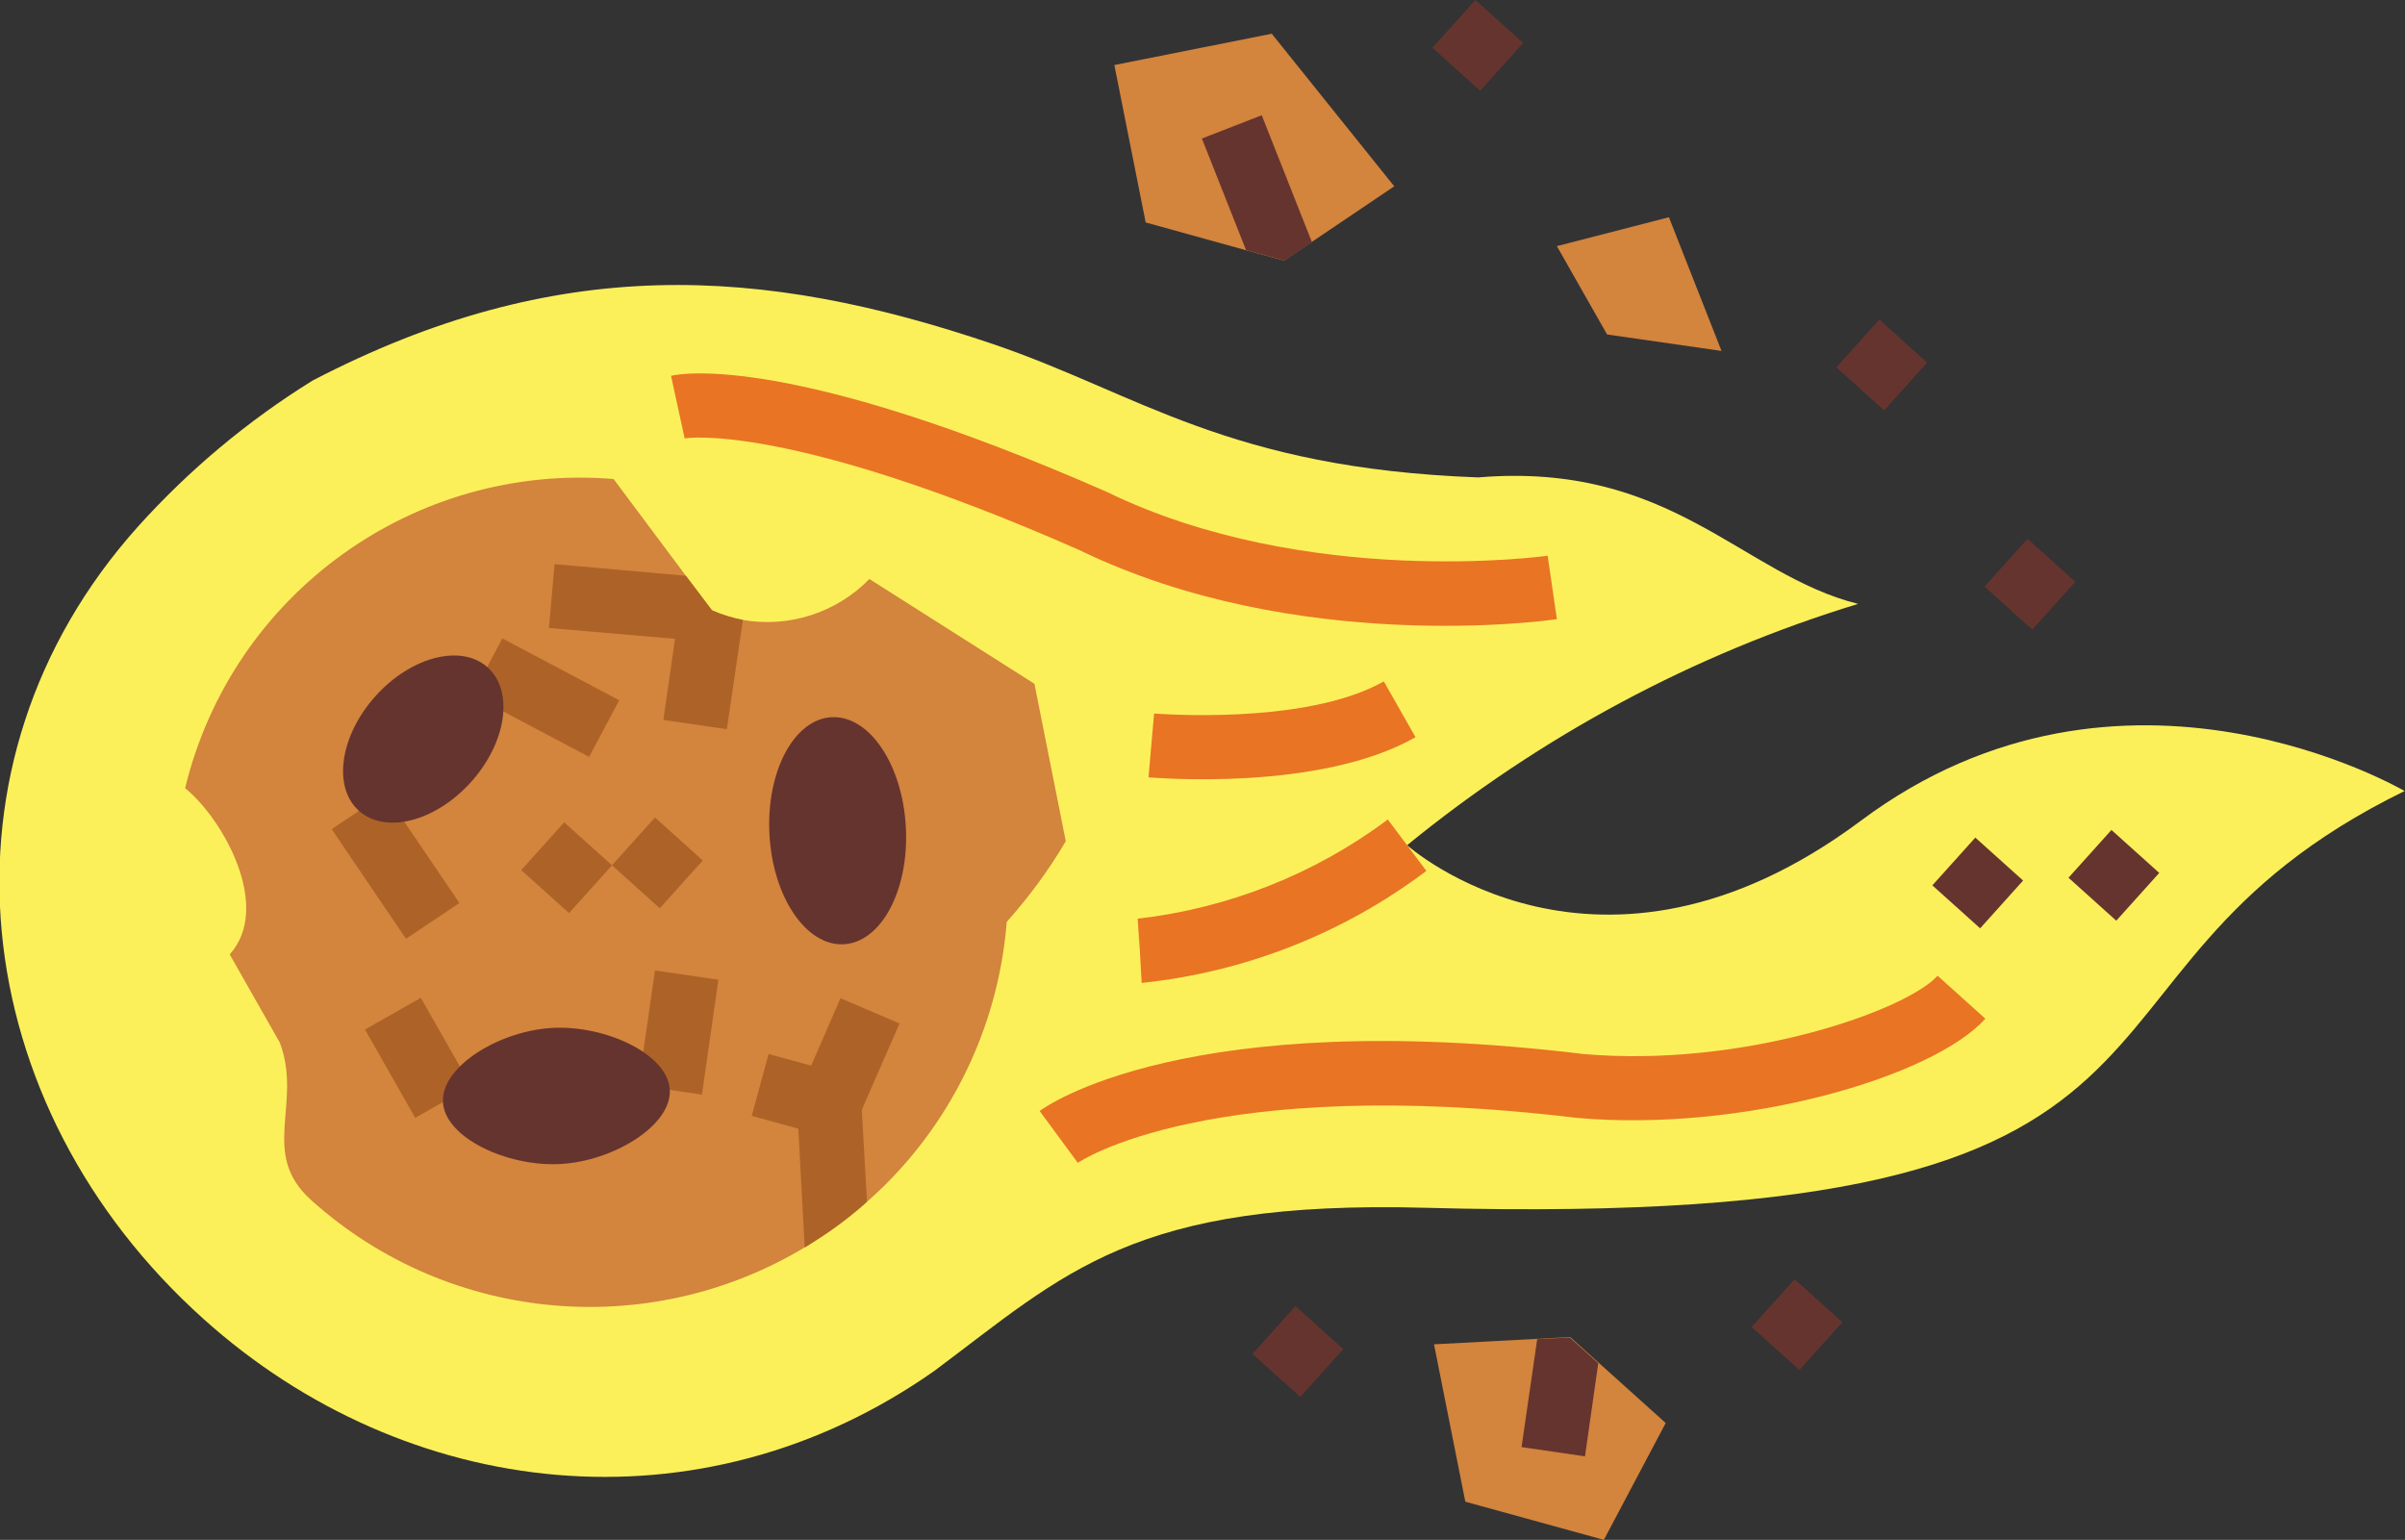 <?xml version="1.0" encoding="utf-8"?>
<!-- Generator: Adobe Illustrator 25.3.1, SVG Export Plug-In . SVG Version: 6.00 Build 0)  -->
<svg version="1.1" id="Capa_1" xmlns="http://www.w3.org/2000/svg" xmlns:xlink="http://www.w3.org/1999/xlink" x="0px" y="0px"
	 viewBox="0 0 598.9 383.5" style="enable-background:new 0 0 598.9 383.5;" xml:space="preserve">
<rect x="0" y="0" width="598.9" height="383.5" fill="#333333" stroke="none"/>
<style type="text/css">
	.st0{fill:#FCF05A;}
	.st1{fill:#D3843D;}
	.st2{fill:#66342E;}
	.st3{fill:#AD6327;}
	.st4{fill:#E97424;}
</style>
<g>
	<path class="st0" d="M463.4,204.4c-65.4,48.8-113,6.1-113,6.1c33.2-27.1,71.3-47.6,112.3-60.1c-29.1-7.3-46.5-35.5-94.6-31.5
		c-62.4-2.3-84.6-20.9-120.8-33.2c-57.7-19.6-108.8-22.5-169.5,9.1c-16.1,10-30.7,22.2-43.4,36.3c-53.1,59.2-42.9,144.3,16.3,197.4
		c50.3,45.2,123.6,54,182,12.9c32.7-24.4,49.5-42.6,122.4-40.6c209.9,5.7,148.3-57.1,243.7-103.8
		C598.9,197.1,528.7,155.6,463.4,204.4z"/>
	<path class="st1" d="M224.4,290.9c-2.7,3-5.5,5.8-8.5,8.4c-4,3.6-8.4,6.9-13,9.8c-39.4,25.2-90.7,21-125.4-10.2
		c-13-11.7-2.1-23.8-7.8-39.2l-12.5-22c10.7-11.9-1.8-33.9-11.1-41.4c11.7-48.4,57-81.1,106.7-77l18,24.1l6.5,8.6
		c2.5,1.1,5.1,1.9,7.7,2.4c11.5,2,23.3-1.8,31.5-10.2l41.1,26.1l7.8,39.2c-4.2,7.2-9.2,13.9-14.7,20.1
		C248.9,252.3,239.7,273.9,224.4,290.9L224.4,290.9z"/>
	
		<ellipse transform="matrix(0.999 -5.375827e-02 5.375827e-02 0.999 -10.813 11.508)" class="st2" cx="208.5" cy="206.8" rx="17" ry="28.3"/>
	<path class="st3" d="M125.1,159l29.1,15.4l-7.5,14.1l-29.1-15.4L125.1,159z"/>
	<path class="st3" d="M82.6,206.5l13.3-8.9l18.5,27.3l-13.3,8.9L82.6,206.5z"/>
	<path class="st3" d="M163.1,241.7l15.8,2.3l-4.1,28.6l-15.8-2.3L163.1,241.7z"/>
	<path class="st3" d="M90.9,256.4l13.9-7.9l12.5,22l-13.9,7.9L90.9,256.4z"/>
	<path class="st3" d="M215.9,299.3c-4,3.6-8.4,6.9-13,9.8l-2.5,1.6l-1.6-29.6l-11.6-3.2l4.2-15.4l10.6,2.9l7.3-16.8l14.7,6.3
		l-9.4,21.5L215.9,299.3z"/>
	<path class="st3" d="M181,181.6l-15.8-2.3l2.9-20.2l-31.4-2.7l1.4-15.9l32.7,2.9l6.5,8.6c2.5,1.1,5.1,1.9,7.7,2.4L181,181.6z"/>
	<path class="st3" d="M140.5,204.8l11.9,10.7l-10.7,11.9l-11.9-10.7L140.5,204.8z"/>
	<path class="st3" d="M163.1,203.6l11.9,10.7l-10.7,11.9l-11.9-10.7L163.1,203.6z"/>
	<path class="st4" d="M170.5,109.2l-3.4-15.6c2.9-0.7,30.4-5.4,108.5,28.9c49.7,24.2,109.3,16,109.8,15.9l2.3,15.8
		c-2.6,0.4-64.9,9-118.9-17.2C196.2,105,170.7,109.1,170.5,109.2L170.5,109.2z"/>
	<path class="st4" d="M268.4,289.6l-9.5-12.9c1.4-1.1,36.4-26.2,135.4-14.2c39.8,3.5,80.4-10.8,88.2-19.5l11.9,10.7
		c-13,14.5-60.3,28.4-101.8,24.7C300.9,267.4,268.7,289.4,268.4,289.6L268.4,289.6z"/>
	<path class="st2" d="M491.9,208.6l11.9,10.7l-10.7,11.9l-11.9-10.7L491.9,208.6z"/>
	<path class="st4" d="M286,193.6l1.4-15.9c0.4,0,37.6,3.1,57.2-8l7.9,13.9C328.6,197.2,287.8,193.7,286,193.6L286,193.6z"/>
	<path class="st4" d="M284.3,244.8l-0.9-16l0.4,8l-0.5-8c22.6-2.6,44.1-11.1,62.3-24.7l9.6,12.8C334.5,232.5,310,242.1,284.3,244.8z
		"/>
	<path class="st2" d="M525.8,206.7l11.9,10.7L527,229.3l-11.9-10.7L525.8,206.7z"/>
	<path class="st1" d="M347.2,46.4l-20.6,13.9l-6.8,4.6l-9.6-2.6l-24.9-6.9l-7.8-39.2l39.2-7.8L347.2,46.4z"/>
	<path class="st2" d="M326.7,60.3l-6.8,4.6l-9.6-2.6l-11-27.8l14.9-5.8L326.7,60.3z"/>
	<path class="st1" d="M415.6,54.1l-27.9,7.2l12.5,22l28.5,4.1L415.6,54.1z"/>
	<path class="st1" d="M399.4,383.5l-34.5-9.5l-7.8-39.2L391,333l23.8,21.4L399.4,383.5z"/>
	<g>
		<path class="st2" d="M394.7,362.7l-15.8-2.3l3.9-26.9l8.1-0.4l7.1,6.4L394.7,362.7z"/>
		<path class="st2" d="M322.6,325.3l11.9,10.7l-10.7,11.9l-11.9-10.7L322.6,325.3z"/>
		<path class="st2" d="M446.9,318.6l11.9,10.7l-10.7,11.9l-11.9-10.7L446.9,318.6z"/>
		<path class="st2" d="M468,79.6l11.9,10.7l-10.7,11.9l-11.9-10.7L468,79.6z"/>
		<path class="st2" d="M367.4,0l11.9,10.7l-10.7,11.9l-11.9-10.7L367.4,0z"/>
		<path class="st2" d="M504.9,134.2l11.9,10.7l-10.7,11.9l-11.9-10.7L504.9,134.2z"/>
		
			<ellipse transform="matrix(0.668 -0.744 0.744 0.668 -101.978 139.506)" class="st2" cx="105.4" cy="184.1" rx="24" ry="16"/>
		<path class="st2" d="M137.6,256c-13.2,0.7-27.8,9.6-27.3,18.5c0.5,8.8,15.9,16.1,29.2,15.4c13.2-0.7,27.8-9.6,27.3-18.5
			S150.8,255.3,137.6,256z"/>
	</g>
</g>
</svg>
